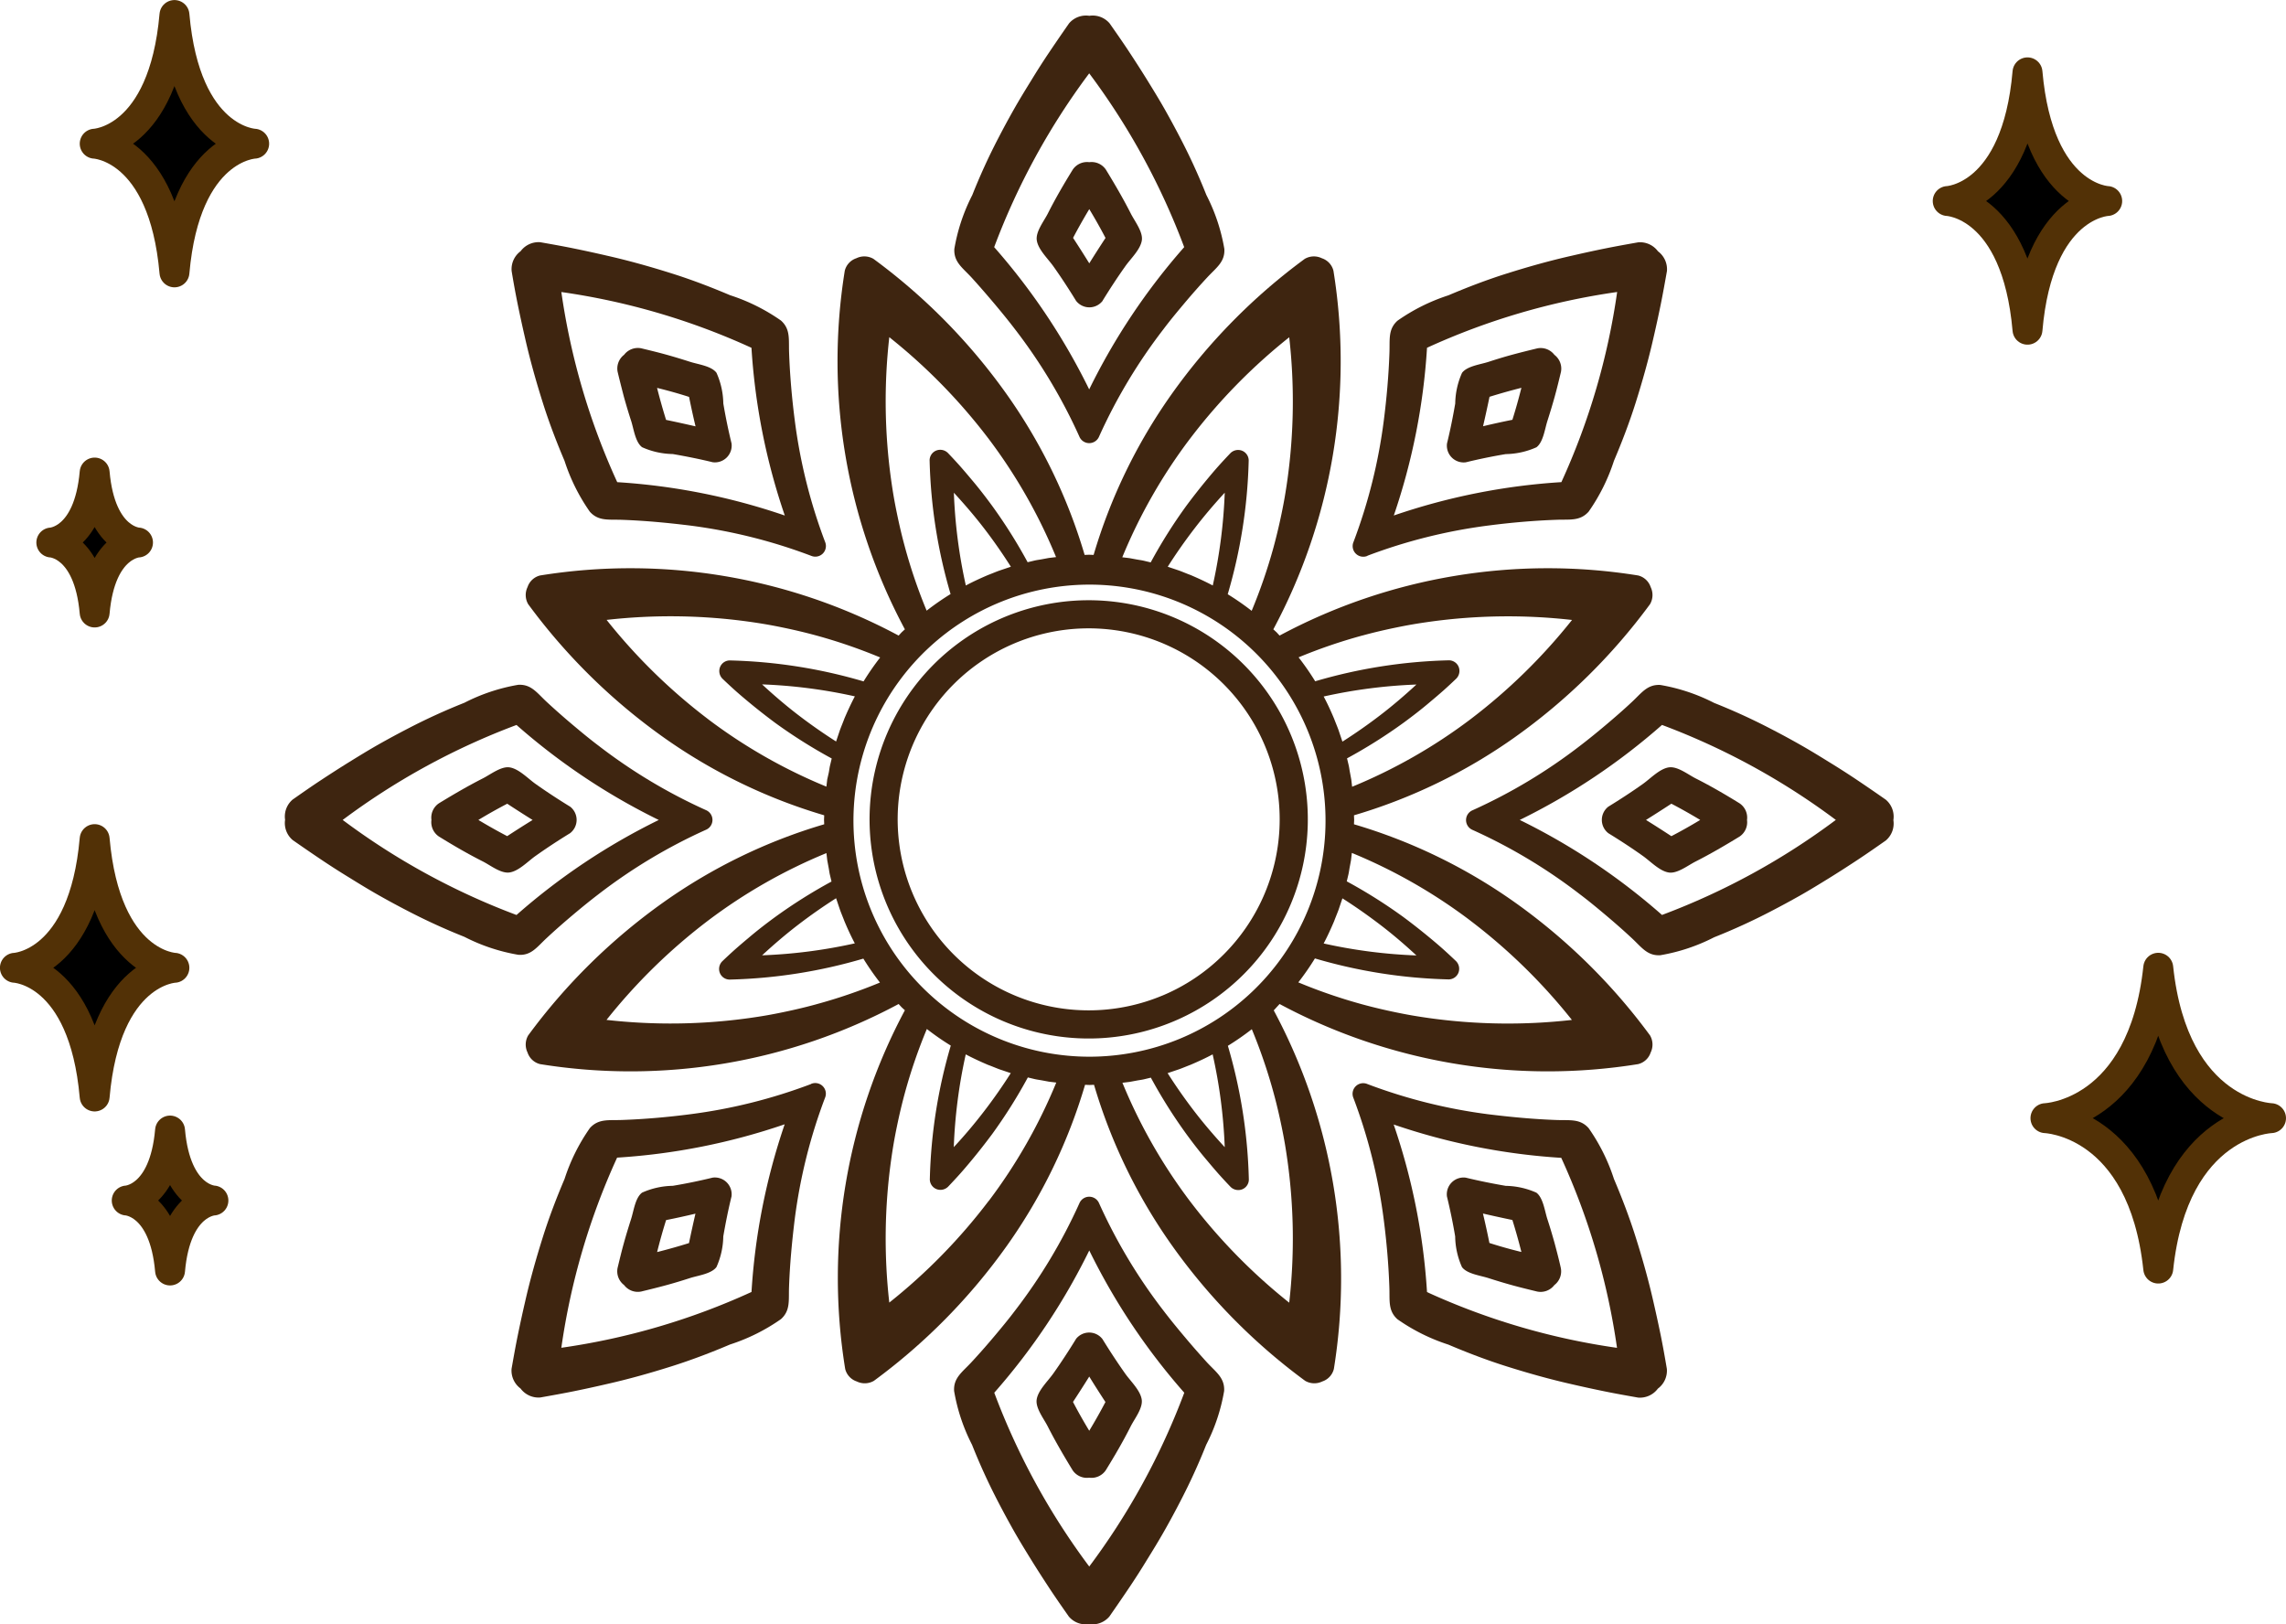 <svg xmlns="http://www.w3.org/2000/svg" width="76.395" height="54.277" viewBox="0 0 76.395 54.277">
  <defs>
    <style>
      .cls-1 {
        stroke: #523106;
        stroke-linecap: round;
        stroke-linejoin: round;
      }

      .cls-2 {
        fill: #3e2510;
      }
    </style>
  </defs>
  <g id="Component_249_1" data-name="Component 249 – 1" transform="translate(0.5 0.5)">
    <path id="Path_848" data-name="Path 848" class="cls-1" d="M431.684,224.906s-1.248.045-1.449,2.338h0c-.2-2.293-1.448-2.338-1.448-2.338h0s1.246-.045,1.448-2.338h0c.2,2.293,1.449,2.338,1.449,2.338Z" transform="translate(-427.572 -207.276)"/>
    <path id="Path_849" data-name="Path 849" class="cls-1" d="M435.86,261.354s-1.248.045-1.449,2.338h0c-.2-2.293-1.448-2.338-1.448-2.338h0s1.247-.045,1.448-2.338h0c.2,2.293,1.449,2.338,1.449,2.338Z" transform="translate(-429.228 -221.735)"/>
    <path id="Path_855" data-name="Path 855" class="cls-1" d="M465.687,204.7s-2.3.083-2.664,4.3h0c-.37-4.219-2.666-4.3-2.666-4.3h0s2.3-.083,2.666-4.3h0c.369,4.219,2.664,4.3,2.664,4.3Z" transform="translate(-395.767 -198.482)"/>
    <path id="Path_856" data-name="Path 856" class="cls-1" d="M432.1,247.172s-2.295.082-2.665,4.3h0c-.37-4.219-2.665-4.3-2.665-4.3h0s2.294-.082,2.665-4.3h0c.37,4.219,2.665,4.3,2.665,4.3Z" transform="translate(-426.772 -215.33)"/>
    <path id="Path_857" data-name="Path 857" class="cls-1" d="M436.518,201.523s-2.295.083-2.664,4.3h0c-.37-4.218-2.665-4.3-2.665-4.3h0s2.294-.081,2.665-4.3h0c.369,4.219,2.664,4.3,2.664,4.3Z" transform="translate(-428.524 -197.221)"/>
    <path id="Path_895" data-name="Path 895" class="cls-1" d="M475.569,260.042s-3.248.1-3.769,5.026h0c-.524-4.93-3.77-5.026-3.77-5.026h0s3.245-.1,3.77-5.026h0c.521,4.93,3.769,5.026,3.769,5.026Z" transform="translate(-400.174 -223.175)"/>
    <path id="Path_896" data-name="Path 896" class="cls-2" d="M1062.815,543.388v0a.743.743,0,0,0-.254-.677q-.47-.329-.94-.645t-.961-.616c-.322-.2-.638-.393-.964-.578s-.656-.363-.984-.532a20.409,20.409,0,0,0-1.888-.863,6.209,6.209,0,0,0-1.8-.6c-.437-.023-.625.27-.956.576-.275.258-.567.511-.856.755s-.577.479-.873.705a17.949,17.949,0,0,1-3.585,2.15.357.357,0,0,0,0,.66,17.941,17.941,0,0,1,3.585,2.15c.3.226.583.461.873.705s.581.5.856.756c.331.306.519.6.956.575a6.209,6.209,0,0,0,1.8-.6,20.409,20.409,0,0,0,1.888-.863q.491-.254.984-.532c.326-.185.642-.379.964-.578s.641-.405.961-.616.627-.426.94-.645a.743.743,0,0,0,.254-.677Zm-7.733,3.175a21.484,21.484,0,0,0-4.754-3.175,21.505,21.505,0,0,0,4.754-3.175,23.357,23.357,0,0,1,5.809,3.174h0A23.366,23.366,0,0,1,1055.082,546.563Z" transform="translate(-1000.04 -516.487)"/>
    <path id="Path_897" data-name="Path 897" class="cls-2" d="M1044.876,596.293q-.116-.563-.243-1.114c-.165-.73-.372-1.462-.593-2.161-.209-.663-.462-1.322-.726-1.944a6.365,6.365,0,0,0-.847-1.7c-.292-.325-.633-.252-1.086-.271-.758-.027-1.523-.1-2.255-.19a17.8,17.8,0,0,1-4.054-1.012.355.355,0,0,0-.465.465,17.815,17.815,0,0,1,1.012,4.054c.095.733.163,1.5.189,2.256.019.453-.053.794.271,1.086a6.368,6.368,0,0,0,1.7.847c.621.264,1.28.517,1.943.726.7.221,1.431.428,2.161.593q.551.128,1.115.243c.375.077.746.142,1.124.209a.747.747,0,0,0,.66-.3h0a.747.747,0,0,0,.3-.66C1045.018,597.039,1044.952,596.668,1044.876,596.293Zm-1.455.425a23.062,23.062,0,0,1-6.354-1.864,21.339,21.339,0,0,0-1.114-5.6,21.358,21.358,0,0,0,5.6,1.114,23.058,23.058,0,0,1,1.864,6.354h0Z" transform="translate(-989.878 -552.175)"/>
    <path id="Path_898" data-name="Path 898" class="cls-2" d="M1049.755,601.649c-.076-.274-.157-.546-.244-.812s-.14-.712-.367-.883a2.6,2.6,0,0,0-1.024-.228c-.447-.077-.9-.168-1.336-.274a.561.561,0,0,0-.629.629c.107.439.2.889.275,1.336a2.593,2.593,0,0,0,.227,1.024c.171.228.605.278.883.367s.538.168.812.243.546.141.823.208a.578.578,0,0,0,.569-.217h0a.578.578,0,0,0,.217-.569C1049.9,602.195,1049.827,601.92,1049.755,601.649Zm-1.116.286c-.363-.089-.717-.188-1.065-.3q-.1-.5-.216-.984.486.112.984.216.163.521.3,1.065Z" transform="translate(-998.3 -560.597)"/>
    <path id="Path_899" data-name="Path 899" class="cls-2" d="M989.387,538.728a7.323,7.323,0,1,0-1.585,2.37A7.3,7.3,0,0,0,989.387,538.728Zm-4.316,3.086a6.383,6.383,0,1,1,2.065-1.381A6.357,6.357,0,0,1,985.071,541.815Z" transform="translate(-946.741 -509.038)"/>
    <path id="Path_900" data-name="Path 900" class="cls-2" d="M958.017,511.314l.1-.109a18.971,18.971,0,0,0,11.981,2.009.589.589,0,0,0,.42-.388.609.609,0,0,0-.021-.571,19.923,19.923,0,0,0-4.531-4.456,18.164,18.164,0,0,0-5.363-2.6l.006-.15-.006-.15a18.163,18.163,0,0,0,5.363-2.6,19.922,19.922,0,0,0,4.531-4.456.609.609,0,0,0,.021-.571.589.589,0,0,0-.42-.388,18.972,18.972,0,0,0-11.981,2.009l-.1-.109-.109-.1a18.972,18.972,0,0,0,2.009-11.982.589.589,0,0,0-.388-.419.608.608,0,0,0-.571.021,19.92,19.92,0,0,0-4.456,4.531,18.163,18.163,0,0,0-2.6,5.362l-.15-.006-.15.006a18.165,18.165,0,0,0-2.6-5.362,19.921,19.921,0,0,0-4.457-4.531.607.607,0,0,0-.571-.021.589.589,0,0,0-.388.419,18.973,18.973,0,0,0,2.009,11.982l-.109.1-.1.109a18.973,18.973,0,0,0-11.981-2.009.589.589,0,0,0-.42.388.608.608,0,0,0,.021.571,19.922,19.922,0,0,0,4.531,4.456,18.165,18.165,0,0,0,5.362,2.6l-.006.15.006.15a18.166,18.166,0,0,0-5.362,2.6,19.923,19.923,0,0,0-4.531,4.456.608.608,0,0,0-.021.571.589.589,0,0,0,.42.388,18.972,18.972,0,0,0,11.981-2.009l.1.109.109.1A18.973,18.973,0,0,0,943.6,523.4a.589.589,0,0,0,.388.419.607.607,0,0,0,.571-.021,19.923,19.923,0,0,0,4.457-4.531,18.163,18.163,0,0,0,2.6-5.362l.15.006.15-.006a18.161,18.161,0,0,0,2.6,5.362,19.921,19.921,0,0,0,4.456,4.531.608.608,0,0,0,.571.021.588.588,0,0,0,.388-.419,18.972,18.972,0,0,0-2.009-11.982Zm6.469-2.9a19.045,19.045,0,0,1,3.4,3.323,19.03,19.03,0,0,1-4.76-.06q-.287-.04-.569-.088c-.191-.033-.382-.07-.57-.109-.377-.078-.745-.165-1.109-.264a17.729,17.729,0,0,1-2.135-.734,9.007,9.007,0,0,0,.555-.8,17.232,17.232,0,0,0,4.448.7.353.353,0,0,0,.347-.22.364.364,0,0,0-.09-.4c-.139-.132-.277-.261-.419-.388s-.291-.253-.437-.374c-.294-.244-.588-.475-.891-.7a17.1,17.1,0,0,0-1.894-1.194l.056-.234c.018-.078.027-.158.042-.238l.044-.237.028-.241A17.739,17.739,0,0,1,964.486,508.413Zm-4.547.026c.047-.128.1-.252.148-.38l.13-.386c.432.274.854.571,1.273.891s.808.655,1.2,1.017a17.1,17.1,0,0,1-3.1-.4C959.719,508.938,959.832,508.69,959.939,508.439Zm-.349-7.511a17.121,17.121,0,0,1,3.1-.4c-.393.362-.787.7-1.2,1.017s-.841.616-1.273.891l-.13-.386c-.046-.128-.1-.252-.148-.38C959.832,501.417,959.719,501.169,959.59,500.928Zm1.292-2.037c.364-.1.732-.186,1.109-.264.188-.039.379-.076.57-.109s.378-.061.569-.088a19.015,19.015,0,0,1,4.76-.06,19.045,19.045,0,0,1-3.4,3.323,17.739,17.739,0,0,1-3.949,2.251l-.028-.241-.044-.237c-.016-.079-.024-.159-.042-.237l-.056-.234a17.09,17.09,0,0,0,1.894-1.194c.3-.22.6-.451.891-.7q.22-.183.437-.374c.141-.126.28-.255.419-.388a.364.364,0,0,0,.09-.4.353.353,0,0,0-.347-.22,17.234,17.234,0,0,0-4.448.7,9.007,9.007,0,0,0-.555-.8A17.729,17.729,0,0,1,960.882,498.891Zm-5.766-6.568a19.05,19.05,0,0,1,3.323-3.4,19.009,19.009,0,0,1-.06,4.759q-.04.287-.088.569c-.033.191-.07.382-.109.57-.078.377-.166.746-.264,1.109a17.77,17.77,0,0,1-.734,2.135,8.978,8.978,0,0,0-.8-.555,17.234,17.234,0,0,0,.7-4.447.353.353,0,0,0-.219-.348.363.363,0,0,0-.4.09c-.132.139-.261.277-.388.419s-.252.29-.374.437c-.244.294-.475.588-.7.891a17.009,17.009,0,0,0-1.193,1.894l-.234-.056c-.078-.018-.158-.027-.238-.042l-.237-.044-.241-.029A17.745,17.745,0,0,1,955.116,492.323Zm1.168,1.795a17.114,17.114,0,0,1-.4,3.1c-.241-.128-.489-.242-.739-.349-.128-.046-.252-.1-.38-.148l-.386-.13c.274-.432.57-.855.891-1.273S955.922,494.511,956.284,494.118Zm-10.689,1.809c-.1-.364-.186-.732-.264-1.109-.039-.188-.076-.379-.109-.57s-.061-.378-.088-.569a19.032,19.032,0,0,1-.06-4.759,19.07,19.07,0,0,1,3.323,3.4,17.734,17.734,0,0,1,2.25,3.949l-.241.029-.237.044c-.079.015-.159.024-.238.042l-.234.056a17.045,17.045,0,0,0-1.193-1.894c-.221-.3-.451-.6-.7-.891q-.183-.22-.374-.437c-.127-.142-.255-.28-.388-.419a.363.363,0,0,0-.4-.09.353.353,0,0,0-.22.348,17.229,17.229,0,0,0,.7,4.447,8.944,8.944,0,0,0-.8.555A17.642,17.642,0,0,1,945.594,495.927Zm3.542.664-.386.13c-.128.046-.252.1-.38.148-.25.107-.5.221-.739.349a17.114,17.114,0,0,1-.4-3.1c.362.393.7.787,1.017,1.2S948.862,496.159,949.137,496.592Zm-10.11,5.1a19.041,19.041,0,0,1-3.4-3.323,19.013,19.013,0,0,1,4.759.06q.287.04.569.088c.191.033.382.07.57.109.377.078.746.165,1.109.264a17.731,17.731,0,0,1,2.135.734,9.007,9.007,0,0,0-.555.8,17.236,17.236,0,0,0-4.448-.7.352.352,0,0,0-.347.22.363.363,0,0,0,.09.4c.139.132.277.261.419.388s.29.252.437.374c.294.244.588.475.891.7a17.133,17.133,0,0,0,1.894,1.194l-.056.234c-.018.078-.027.158-.042.237L943,503.7l-.028.241A17.741,17.741,0,0,1,939.027,501.693Zm4.547-.026c-.047.128-.1.252-.148.38l-.13.386c-.432-.275-.855-.57-1.273-.891s-.807-.655-1.2-1.017a17.124,17.124,0,0,1,3.1.4C943.794,501.169,943.68,501.417,943.573,501.667Zm.349,7.512a17.107,17.107,0,0,1-3.1.4c.393-.362.787-.7,1.2-1.017s.841-.616,1.273-.891l.13.386c.046.128.1.252.148.38C943.68,508.69,943.794,508.938,943.922,509.179Zm-1.292,2.037c-.364.1-.732.186-1.109.264-.188.039-.379.076-.57.109s-.378.061-.569.088a19.027,19.027,0,0,1-4.759.06,19.041,19.041,0,0,1,3.4-3.323,17.741,17.741,0,0,1,3.949-2.251l.028.241.044.237c.016.079.024.16.042.238l.056.234a17.142,17.142,0,0,0-1.894,1.194c-.3.22-.6.451-.891.7q-.22.183-.437.374c-.141.126-.28.255-.419.388a.363.363,0,0,0-.09.4.352.352,0,0,0,.347.22,17.233,17.233,0,0,0,4.448-.7,9.007,9.007,0,0,0,.555.8A17.731,17.731,0,0,1,942.63,511.215Zm5.766,6.568a19.069,19.069,0,0,1-3.323,3.4,19.032,19.032,0,0,1,.06-4.759q.04-.287.088-.569c.033-.191.07-.382.109-.57.078-.377.165-.745.264-1.109a17.628,17.628,0,0,1,.734-2.136,8.944,8.944,0,0,0,.8.555,17.228,17.228,0,0,0-.7,4.447.353.353,0,0,0,.22.348.363.363,0,0,0,.4-.09c.132-.139.261-.277.388-.419s.252-.29.374-.437c.244-.293.474-.588.7-.891a17.056,17.056,0,0,0,1.193-1.894l.234.056c.078.018.159.027.238.042l.237.044.241.029A17.737,17.737,0,0,1,948.4,517.783Zm-1.168-1.795a17.113,17.113,0,0,1,.4-3.1c.241.128.489.242.739.349.128.046.252.1.38.148l.386.13c-.275.432-.57.855-.891,1.273S947.591,515.6,947.229,515.988Zm4.527-3.022a7.888,7.888,0,1,1,3.026-.6A7.923,7.923,0,0,1,951.756,512.966Zm4.527,3.022c-.362-.393-.7-.787-1.017-1.2s-.616-.841-.891-1.273l.386-.13c.128-.046.252-.1.38-.148.25-.107.5-.221.739-.349A17.113,17.113,0,0,1,956.284,515.988Zm1.635-1.809c.1.364.186.732.264,1.109.039.188.076.379.109.57s.061.378.088.569a19.008,19.008,0,0,1,.06,4.759,19.049,19.049,0,0,1-3.323-3.4,17.747,17.747,0,0,1-2.251-3.949l.241-.029.237-.044c.079-.015.16-.024.238-.042l.234-.056a17.02,17.02,0,0,0,1.193,1.894c.22.3.451.6.7.891q.183.22.374.437c.127.142.255.28.388.419a.364.364,0,0,0,.4.09.353.353,0,0,0,.219-.348,17.233,17.233,0,0,0-.7-4.447,8.978,8.978,0,0,0,.8-.555A17.755,17.755,0,0,1,957.918,514.179Z" transform="translate(-915.855 -478.153)"/>
    <path id="Path_901" data-name="Path 901" class="cls-2" d="M993.277,606.508c-.244-.29-.479-.577-.705-.873a17.946,17.946,0,0,1-2.15-3.585.357.357,0,0,0-.66,0,17.974,17.974,0,0,1-2.15,3.585c-.226.3-.461.583-.705.873s-.5.581-.756.856c-.306.331-.6.519-.575.956a6.2,6.2,0,0,0,.6,1.8,20.322,20.322,0,0,0,.862,1.888q.254.491.532.984c.185.326.379.642.578.964s.405.641.616.962.426.627.645.94a.742.742,0,0,0,.678.254h0a.743.743,0,0,0,.678-.254q.328-.47.645-.94t.616-.962c.2-.322.393-.638.578-.964s.363-.656.532-.984A20.452,20.452,0,0,0,994,610.12a6.2,6.2,0,0,0,.6-1.8c.023-.437-.269-.625-.575-.956C993.775,607.089,993.521,606.8,993.277,606.508Zm-3.185,7.679h0a23.365,23.365,0,0,1-3.174-5.808,21.508,21.508,0,0,0,3.175-4.754,21.487,21.487,0,0,0,3.175,4.754A23.366,23.366,0,0,1,990.092,614.187Z" transform="translate(-954.191 -562.337)"/>
    <path id="Path_902" data-name="Path 902" class="cls-2" d="M997.034,618.751c-.235.383-.488.771-.749,1.14-.179.257-.518.57-.563.883-.04.282.231.626.365.885.254.5.539.988.836,1.474a.576.576,0,0,0,.554.25h0a.577.577,0,0,0,.555-.25c.3-.486.582-.969.836-1.474.134-.26.405-.6.365-.885-.045-.314-.384-.626-.562-.883-.261-.369-.514-.757-.75-1.14a.561.561,0,0,0-.889,0Zm.988,2.1q-.254.484-.543.963h0q-.29-.479-.543-.963.279-.425.543-.848Q997.743,620.431,998.022,620.856Z" transform="translate(-961.578 -574.501)"/>
    <path id="Path_903" data-name="Path 903" class="cls-2" d="M941.148,587.9a17.8,17.8,0,0,1-4.053,1.012c-.733.095-1.5.163-2.256.19-.452.019-.794-.053-1.086.271a6.352,6.352,0,0,0-.846,1.7c-.265.622-.517,1.28-.726,1.944-.221.7-.428,1.431-.593,2.161q-.128.551-.243,1.114c-.077.375-.142.746-.209,1.124a.746.746,0,0,0,.3.66h0a.747.747,0,0,0,.66.3c.378-.067.749-.133,1.124-.209s.747-.158,1.114-.243c.73-.165,1.462-.372,2.161-.593.663-.21,1.322-.462,1.943-.726a6.362,6.362,0,0,0,1.7-.847c.325-.292.252-.633.271-1.086.027-.758.1-1.523.19-2.256a17.805,17.805,0,0,1,1.012-4.054.355.355,0,0,0-.466-.465Zm-1.995,6.951a23.057,23.057,0,0,1-6.354,1.864h0a23.048,23.048,0,0,1,1.864-6.354,21.359,21.359,0,0,0,5.6-1.114A21.344,21.344,0,0,0,939.154,594.854Z" transform="translate(-914.54 -552.175)"/>
    <path id="Path_904" data-name="Path 904" class="cls-2" d="M944.378,603.041h0a.577.577,0,0,0,.569.217c.277-.067.552-.135.823-.208s.546-.157.812-.243.713-.139.883-.367a2.594,2.594,0,0,0,.228-1.024c.077-.447.168-.9.275-1.336a.561.561,0,0,0-.629-.629c-.439.107-.889.2-1.336.274a2.6,2.6,0,0,0-1.024.228c-.228.171-.278.605-.367.883s-.168.538-.244.812-.141.546-.208.823A.577.577,0,0,0,944.378,603.041Zm1.4-2.17q.5-.1.985-.216-.112.486-.216.984c-.348.108-.7.208-1.065.3h0Q945.618,601.391,945.782,600.871Z" transform="translate(-924.022 -560.597)"/>
    <path id="Path_905" data-name="Path 905" class="cls-2" d="M912.047,547.329c.276-.258.567-.512.856-.756s.577-.479.873-.705a17.957,17.957,0,0,1,3.585-2.15.357.357,0,0,0,0-.66,17.965,17.965,0,0,1-3.585-2.15c-.3-.226-.583-.461-.873-.705s-.581-.5-.856-.755c-.331-.306-.519-.6-.956-.576a6.211,6.211,0,0,0-1.8.6,20.446,20.446,0,0,0-1.888.863q-.492.254-.984.532c-.326.185-.642.379-.964.578s-.641.405-.962.616-.627.426-.94.645a.743.743,0,0,0-.254.677v0a.743.743,0,0,0,.254.677q.47.329.94.645t.962.616c.322.2.638.393.964.578s.656.363.984.532a20.446,20.446,0,0,0,1.888.863,6.211,6.211,0,0,0,1.8.6C911.528,547.927,911.715,547.635,912.047,547.329Zm-6.823-3.941h0a23.358,23.358,0,0,1,5.809-3.174,21.5,21.5,0,0,0,4.754,3.175,21.48,21.48,0,0,0-4.754,3.175A23.367,23.367,0,0,1,905.224,543.388Z" transform="translate(-894.272 -516.487)"/>
    <path id="Path_906" data-name="Path 906" class="cls-2" d="M925.935,550.331c-.383-.235-.771-.488-1.14-.749-.258-.179-.57-.518-.884-.563-.281-.04-.626.232-.885.365-.5.254-.988.539-1.474.836a.576.576,0,0,0-.25.555h0a.577.577,0,0,0,.25.555c.486.3.969.582,1.474.836.26.134.6.406.885.365.314-.045.626-.384.884-.562.368-.261.756-.515,1.14-.75a.561.561,0,0,0,0-.889Zm-2.1.987q-.484-.253-.964-.542h0q.479-.29.964-.542.425.279.848.543Q924.256,551.04,923.831,551.319Z" transform="translate(-907.384 -523.875)"/>
    <path id="Path_907" data-name="Path 907" class="cls-2" d="M931.344,486.52q.116.563.243,1.114c.165.73.372,1.462.593,2.161.209.663.462,1.322.726,1.943a6.352,6.352,0,0,0,.846,1.7c.292.325.633.252,1.086.271.758.027,1.523.1,2.256.19a17.816,17.816,0,0,1,4.053,1.012.355.355,0,0,0,.466-.465,17.805,17.805,0,0,1-1.012-4.054c-.095-.733-.163-1.5-.19-2.256-.019-.453.054-.794-.271-1.086a6.362,6.362,0,0,0-1.7-.847c-.622-.264-1.28-.517-1.943-.726-.7-.221-1.431-.428-2.161-.593q-.551-.128-1.114-.243c-.375-.077-.746-.142-1.124-.209a.747.747,0,0,0-.66.3h0a.746.746,0,0,0-.3.66C931.2,485.774,931.268,486.145,931.344,486.52Zm1.455-.424a23.047,23.047,0,0,1,6.354,1.864,21.35,21.35,0,0,0,1.114,5.605,21.346,21.346,0,0,0-5.6-1.115A23.046,23.046,0,0,1,932.8,486.1h0Z" transform="translate(-914.54 -476.837)"/>
    <path id="Path_908" data-name="Path 908" class="cls-2" d="M944.369,499.068c.076.274.157.546.244.812s.139.713.367.883a2.6,2.6,0,0,0,1.024.228c.447.077.9.168,1.336.274a.561.561,0,0,0,.629-.629c-.107-.439-.2-.889-.275-1.336a2.6,2.6,0,0,0-.228-1.024c-.17-.228-.605-.278-.883-.367s-.538-.168-.812-.244-.546-.141-.823-.208a.578.578,0,0,0-.569.217h0a.578.578,0,0,0-.217.569C944.228,498.522,944.3,498.8,944.369,499.068Zm1.116-.286c.363.089.718.188,1.065.3q.1.5.216.984-.486-.112-.985-.216-.162-.521-.3-1.065h0Z" transform="translate(-924.022 -486.318)"/>
    <path id="Path_909" data-name="Path 909" class="cls-2" d="M986.906,466.2c.244.29.479.577.705.873a17.974,17.974,0,0,1,2.15,3.585.357.357,0,0,0,.66,0,17.946,17.946,0,0,1,2.15-3.585c.226-.3.461-.583.705-.873s.5-.581.756-.856c.306-.331.6-.519.575-.956a6.2,6.2,0,0,0-.6-1.8,20.445,20.445,0,0,0-.863-1.888q-.254-.491-.532-.983c-.185-.326-.379-.642-.578-.964s-.405-.641-.616-.962-.426-.627-.645-.94a.743.743,0,0,0-.678-.253h0a.743.743,0,0,0-.678.253q-.328.47-.645.94t-.616.962c-.2.322-.393.638-.578.964s-.363.656-.532.983a20.316,20.316,0,0,0-.862,1.888,6.2,6.2,0,0,0-.6,1.8c-.023.437.269.625.575.956C986.409,465.619,986.662,465.911,986.906,466.2Zm3.185-7.679h0a23.366,23.366,0,0,1,3.174,5.808,21.487,21.487,0,0,0-3.175,4.754,21.508,21.508,0,0,0-3.175-4.754A23.365,23.365,0,0,1,990.091,458.521Z" transform="translate(-954.191 -456.57)"/>
    <path id="Path_910" data-name="Path 910" class="cls-2" d="M997.924,479.232c.235-.383.488-.771.75-1.14.178-.258.518-.57.563-.883.04-.281-.232-.626-.365-.885-.254-.5-.539-.988-.836-1.474a.577.577,0,0,0-.555-.25h0a.576.576,0,0,0-.554.25c-.3.486-.582.969-.836,1.474-.134.26-.405.6-.365.885.045.314.384.626.563.883.261.369.514.757.749,1.14a.561.561,0,0,0,.889,0Zm-.987-2.1q.254-.483.543-.963h0q.29.479.543.963-.279.425-.543.848Q997.215,477.552,996.937,477.127Z" transform="translate(-961.578 -469.68)"/>
    <path id="Path_911" data-name="Path 911" class="cls-2" d="M1035.072,494.91a17.817,17.817,0,0,1,4.054-1.012c.733-.095,1.5-.163,2.255-.19.453-.019.794.053,1.086-.271a6.365,6.365,0,0,0,.847-1.7c.264-.622.517-1.28.726-1.943.221-.7.428-1.431.593-2.161q.128-.551.243-1.114c.076-.375.142-.746.209-1.124a.747.747,0,0,0-.3-.66h0a.747.747,0,0,0-.66-.3c-.378.067-.749.133-1.124.209s-.747.158-1.115.243c-.73.165-1.462.372-2.161.593-.663.209-1.322.462-1.943.726a6.368,6.368,0,0,0-1.7.847c-.325.292-.252.633-.271,1.086-.027.758-.095,1.523-.189,2.256a17.815,17.815,0,0,1-1.012,4.054.355.355,0,0,0,.465.465Zm1.995-6.951a23.051,23.051,0,0,1,6.354-1.864h0a23.057,23.057,0,0,1-1.864,6.354,21.346,21.346,0,0,0-5.6,1.115A21.345,21.345,0,0,0,1037.067,487.959Z" transform="translate(-989.878 -476.837)"/>
    <path id="Path_912" data-name="Path 912" class="cls-2" d="M1049.746,497.676h0a.578.578,0,0,0-.569-.217c-.277.067-.552.135-.823.208s-.546.157-.812.244-.713.139-.883.367a2.593,2.593,0,0,0-.227,1.024c-.077.447-.168.9-.275,1.336a.561.561,0,0,0,.629.629c.439-.107.889-.2,1.336-.274a2.6,2.6,0,0,0,1.024-.228c.227-.171.278-.605.367-.883s.168-.538.244-.812.141-.546.208-.823A.578.578,0,0,0,1049.746,497.676Zm-1.4,2.17q-.5.1-.984.216.112-.486.216-.984c.348-.108.7-.208,1.065-.3h0Q1048.506,499.326,1048.342,499.847Z" transform="translate(-998.3 -486.318)"/>
    <path id="Path_913" data-name="Path 913" class="cls-2" d="M1069.837,550.22c-.486-.3-.969-.582-1.474-.836-.26-.134-.6-.405-.886-.365-.314.045-.626.384-.883.563-.368.261-.757.514-1.14.749a.561.561,0,0,0,0,.889c.383.235.772.488,1.14.75.258.179.57.518.883.563.281.04.626-.232.886-.365.5-.254.988-.539,1.474-.836a.577.577,0,0,0,.25-.555h0A.577.577,0,0,0,1069.837,550.22Zm-1.315.556q-.479.29-.963.542-.425-.279-.848-.542.422-.264.848-.543.484.253.963.542Z" transform="translate(-1012.204 -523.875)"/>
  </g>
</svg>
